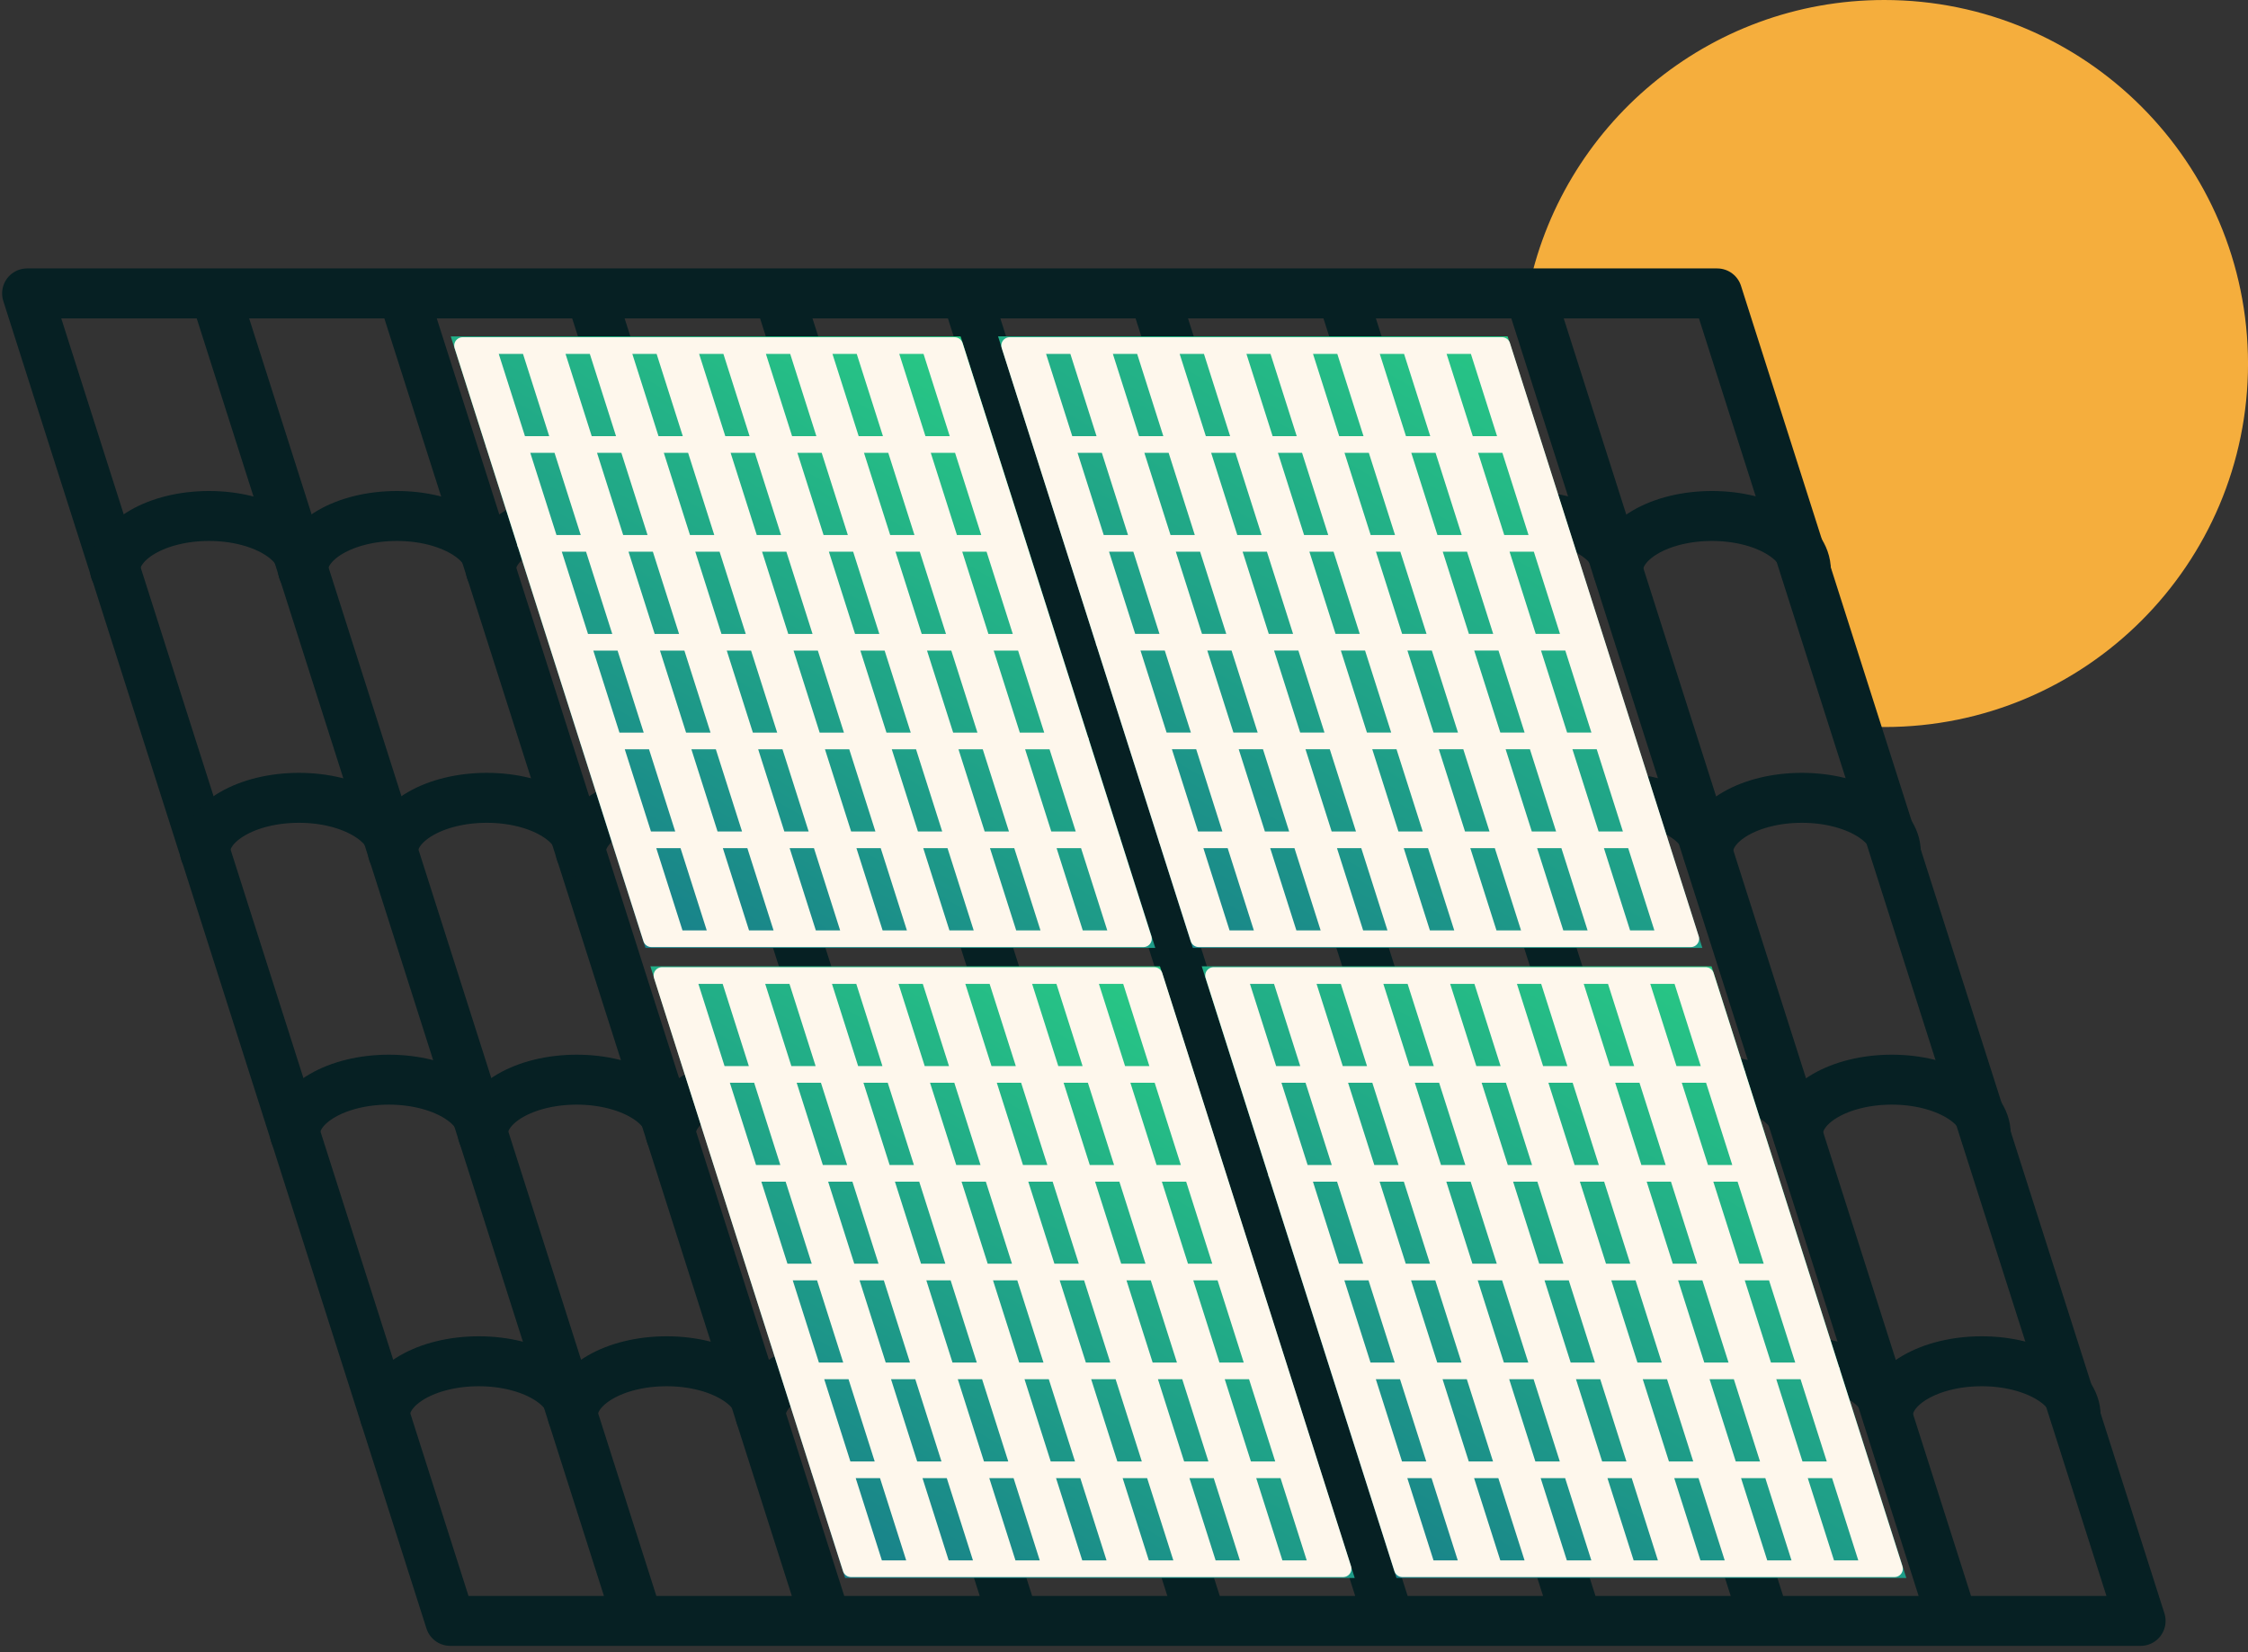 <svg width="83" height="61" fill="none" xmlns="http://www.w3.org/2000/svg"><rect width="100%" height="100%" fill="#333333" stroke="none"/><path d="M69.572 0c-6.527 0-11.965 4.662-13.167 10.832h7.006l5.063 15.964c.366.026.732.044 1.107.044 7.407 0 13.42-6.005 13.42-13.42C82.99 6.004 76.978 0 69.57 0z" fill="#F5AE3D"/><path d="M1 10.832h62.402L79.035 59.84h-62.41M63.402 10.832 79.035 59.84M56.474 10.832 72.1 59.84M49.538 10.832 65.162 59.84M42.601 10.832 58.234 59.84M35.673 10.832 51.298 59.84M28.737 10.832 44.362 59.84M21.8 10.832 37.435 59.84M14.864 10.832 30.497 59.84M7.937 10.832 23.56 59.84M1 10.832 16.624 59.84" stroke="#062023" stroke-width="1.844" stroke-miterlimit="10" stroke-linecap="round" stroke-linejoin="round"/><path d="M14.21 52.268c0-1.116 1.552-2.013 3.469-2.013 1.917 0 3.468.906 3.468 2.013 0-1.116 1.551-2.013 3.468-2.013s3.468.906 3.468 2.013c0-1.116 1.552-2.013 3.469-2.013 1.917 0 3.468.906 3.468 2.013 0-1.116 1.55-2.013 3.468-2.013 1.917 0 3.468.906 3.468 2.013 0-1.116 1.551-2.013 3.468-2.013 1.918 0 3.469.906 3.469 2.013 0-1.116 1.55-2.013 3.468-2.013 1.917 0 3.468.906 3.468 2.013 0-1.116 1.551-2.013 3.468-2.013 1.918 0 3.469.906 3.469 2.013 0-1.116 1.55-2.013 3.468-2.013 1.917 0 3.468.906 3.468 2.013 0-1.116 1.551-2.013 3.468-2.013s3.468.906 3.468 2.013M10.89 41.872c0-1.116 1.552-2.013 3.469-2.013 1.917 0 3.468.906 3.468 2.013 0-1.116 1.551-2.013 3.468-2.013s3.468.906 3.468 2.013c0-1.116 1.552-2.013 3.469-2.013 1.917 0 3.468.906 3.468 2.013 0-1.116 1.551-2.013 3.468-2.013s3.468.906 3.468 2.013c0-1.116 1.551-2.013 3.469-2.013 1.917 0 3.468.906 3.468 2.013 0-1.116 1.551-2.013 3.468-2.013s3.468.906 3.468 2.013c0-1.116 1.551-2.013 3.468-2.013 1.918 0 3.469.906 3.469 2.013 0-1.116 1.55-2.013 3.468-2.013 1.917 0 3.468.906 3.468 2.013 0-1.116 1.551-2.013 3.468-2.013 1.918 0 3.469.906 3.469 2.013M7.57 31.467c0-1.116 1.551-2.013 3.469-2.013 1.917 0 3.468.906 3.468 2.013 0-1.116 1.55-2.013 3.468-2.013 1.917 0 3.468.906 3.468 2.013 0-1.116 1.551-2.013 3.468-2.013s3.469.906 3.469 2.013c0-1.116 1.55-2.013 3.468-2.013 1.917 0 3.468.906 3.468 2.013 0-1.116 1.551-2.013 3.468-2.013s3.468.906 3.468 2.013c0-1.116 1.552-2.013 3.469-2.013 1.917 0 3.468.906 3.468 2.013 0-1.116 1.551-2.013 3.468-2.013s3.468.906 3.468 2.013c0-1.116 1.552-2.013 3.469-2.013 1.917 0 3.468.906 3.468 2.013 0-1.116 1.551-2.013 3.468-2.013s3.468.906 3.468 2.013M4.25 21.062c0-1.115 1.552-2.013 3.469-2.013 1.917 0 3.468.906 3.468 2.013 0-1.115 1.551-2.013 3.468-2.013s3.468.906 3.468 2.013c0-1.115 1.551-2.013 3.469-2.013 1.917 0 3.468.906 3.468 2.013 0-1.115 1.55-2.013 3.468-2.013 1.917 0 3.468.906 3.468 2.013 0-1.115 1.551-2.013 3.469-2.013 1.917 0 3.468.906 3.468 2.013 0-1.115 1.55-2.013 3.468-2.013 1.917 0 3.468.906 3.468 2.013 0-1.115 1.551-2.013 3.468-2.013s3.469.906 3.469 2.013c0-1.115 1.55-2.013 3.468-2.013 1.917 0 3.468.906 3.468 2.013 0-1.115 1.551-2.013 3.468-2.013s3.468.906 3.468 2.013" stroke="#062023" stroke-width="1.844" stroke-miterlimit="10" stroke-linecap="round" stroke-linejoin="round"/><path d="M70.383 58.254H51.561l-7.19-22.579h18.823l7.19 22.579z" fill="url(#a)"/><path d="M52.24 57.914 45.27 36.015M54.706 57.914l-6.972-21.899M57.172 57.914l-6.98-21.899M59.63 57.914l-6.971-21.899M62.096 57.914l-6.971-21.899M64.562 57.914 57.59 36.015M67.028 57.914l-6.971-21.899M69.494 57.914l-6.98-21.899M52.703 57.914 45.73 36.015M55.169 57.914l-6.98-21.899M57.626 57.914l-6.971-21.899M60.092 57.914l-6.97-21.899M62.558 57.914l-6.971-21.899M65.025 57.914l-6.972-21.899M67.49 57.914l-6.98-21.899M69.948 57.914l-6.971-21.899M51.778 57.914l-6.971-21.899M54.244 57.914l-6.98-21.899M56.71 57.914l-6.98-21.899M59.176 57.914l-6.98-21.899M61.633 57.914l-6.97-21.899M64.1 57.914l-6.972-21.899M66.566 57.914l-6.971-21.899M69.032 57.914l-6.98-21.899M44.807 36.015h18.169M45.966 39.666h18.178M47.124 43.318h18.178M48.292 46.96h18.17M49.451 50.611H67.63M50.62 54.263h18.168M51.778 57.914h18.169" stroke="#FEF7EC" stroke-width=".615" stroke-miterlimit="10" stroke-linecap="round" stroke-linejoin="round"/><path d="M62.853 34.996H44.04l-7.19-22.579h18.814l7.19 22.579z" fill="url(#b)"/><path d="M44.712 34.656 37.74 12.757M47.178 34.656l-6.971-21.899M49.644 34.656l-6.972-21.899M52.11 34.656l-6.972-21.899M54.576 34.656l-6.971-21.899M57.033 34.656l-6.971-21.899M59.5 34.656l-6.972-21.899M61.966 34.656l-6.971-21.899M45.173 34.656l-6.971-21.899M47.64 34.656l-6.972-21.899M50.105 34.656l-6.971-21.899M52.57 34.656 45.6 12.757M55.028 34.656l-6.97-21.899M57.495 34.656l-6.972-21.899M59.961 34.656 52.99 12.757M62.427 34.656l-6.97-21.899M44.258 34.656l-6.98-21.899M46.715 34.656l-6.971-21.899M49.181 34.656 42.21 12.757M51.648 34.656l-6.972-21.899M54.114 34.656l-6.98-21.899M56.58 34.656 49.6 12.757M59.037 34.656l-6.972-21.899M61.503 34.656l-6.971-21.899M37.278 12.757h18.178M38.446 16.409h18.169M39.605 20.06h18.169M40.764 23.71H58.94M41.931 27.353h18.17M43.09 31.005h18.177M44.258 34.656h18.169" stroke="#FEF7EC" stroke-width=".615" stroke-miterlimit="10" stroke-linecap="round" stroke-linejoin="round"/><path d="M50.017 58.254H31.203l-7.189-22.579h18.814l7.19 22.579z" fill="url(#c)"/><path d="m31.874 57.914-6.972-21.899M34.34 57.914l-6.971-21.899M36.806 57.914l-6.971-21.899M39.272 57.914 32.3 36.015M41.738 57.914l-6.98-21.899M44.195 57.914l-6.97-21.899M46.662 57.914 39.69 36.015M49.128 57.914l-6.971-21.899M32.336 57.914l-6.971-21.899M34.802 57.914l-6.97-21.899M37.268 57.914l-6.971-21.899M39.734 57.914l-6.98-21.899M42.192 57.914l-6.971-21.899M44.658 57.914l-6.971-21.899M47.124 57.914l-6.971-21.899M49.59 57.914l-6.97-21.899M31.42 57.914l-6.98-21.899M33.879 57.914l-6.972-21.899M36.344 57.914l-6.971-21.899M38.81 57.914l-6.97-21.899M41.276 57.914l-6.98-21.899M43.743 57.914l-6.98-21.899M46.2 57.914 39.23 36.015M48.667 57.914l-6.972-21.899M24.44 36.015H42.62M25.609 39.666h18.169M26.768 43.318h18.169M27.926 46.96h18.178M29.094 50.611h18.17M30.253 54.263h18.17M31.42 57.914h18.17" stroke="#FEF7EC" stroke-width=".615" stroke-miterlimit="10" stroke-linecap="round" stroke-linejoin="round"/><path d="M42.655 34.996H23.832l-7.189-22.578h18.823l7.189 22.578z" fill="url(#d)"/><path d="M24.512 34.656 17.54 12.758M26.978 34.656l-6.98-21.898M29.435 34.656l-6.971-21.898M31.901 34.656 24.93 12.758M34.367 34.656l-6.971-21.898M36.834 34.656l-6.972-21.898M39.3 34.656l-6.971-21.898M41.757 34.656l-6.971-21.898M24.974 34.656l-6.98-21.898M27.431 34.656 20.46 12.758M29.897 34.656l-6.971-21.898M32.363 34.656l-6.971-21.898M34.83 34.656l-6.972-21.898M37.295 34.656l-6.98-21.898M39.753 34.656l-6.971-21.898M42.218 34.656l-6.97-21.898M24.05 34.656l-6.972-21.898M26.515 34.656l-6.98-21.898M28.982 34.656l-6.98-21.898M31.44 34.656l-6.972-21.898M33.905 34.656l-6.971-21.898M36.371 34.656 29.4 12.758M38.837 34.656l-6.98-21.898M41.303 34.656l-6.98-21.898M17.078 12.758h18.17M18.237 16.409h18.17M19.396 20.06h18.178M20.564 23.711h18.169M21.723 27.354H39.9M22.89 31.005h18.17M24.05 34.656h18.168" stroke="#FEF7EC" stroke-width=".615" stroke-miterlimit="10" stroke-linecap="round" stroke-linejoin="round"/><defs><linearGradient id="a" x1="63.922" y1="35.628" x2="50.483" y2="58.906" gradientUnits="userSpaceOnUse"><stop offset=".002" stop-color="#28C985"/><stop offset="1" stop-color="#18808A"/></linearGradient><linearGradient id="b" x1="56.812" y1="11.653" x2="42.251" y2="36.874" gradientUnits="userSpaceOnUse"><stop offset=".002" stop-color="#28C985"/><stop offset="1" stop-color="#18808A"/></linearGradient><linearGradient id="c" x1="43.357" y1="35.98" x2="30.674" y2="57.948" gradientUnits="userSpaceOnUse"><stop offset=".002" stop-color="#28C985"/><stop offset="1" stop-color="#18808A"/></linearGradient><linearGradient id="d" x1="35.989" y1="12.724" x2="23.306" y2="34.692" gradientUnits="userSpaceOnUse"><stop offset=".002" stop-color="#28C985"/><stop offset="1" stop-color="#18808A"/></linearGradient></defs></svg>